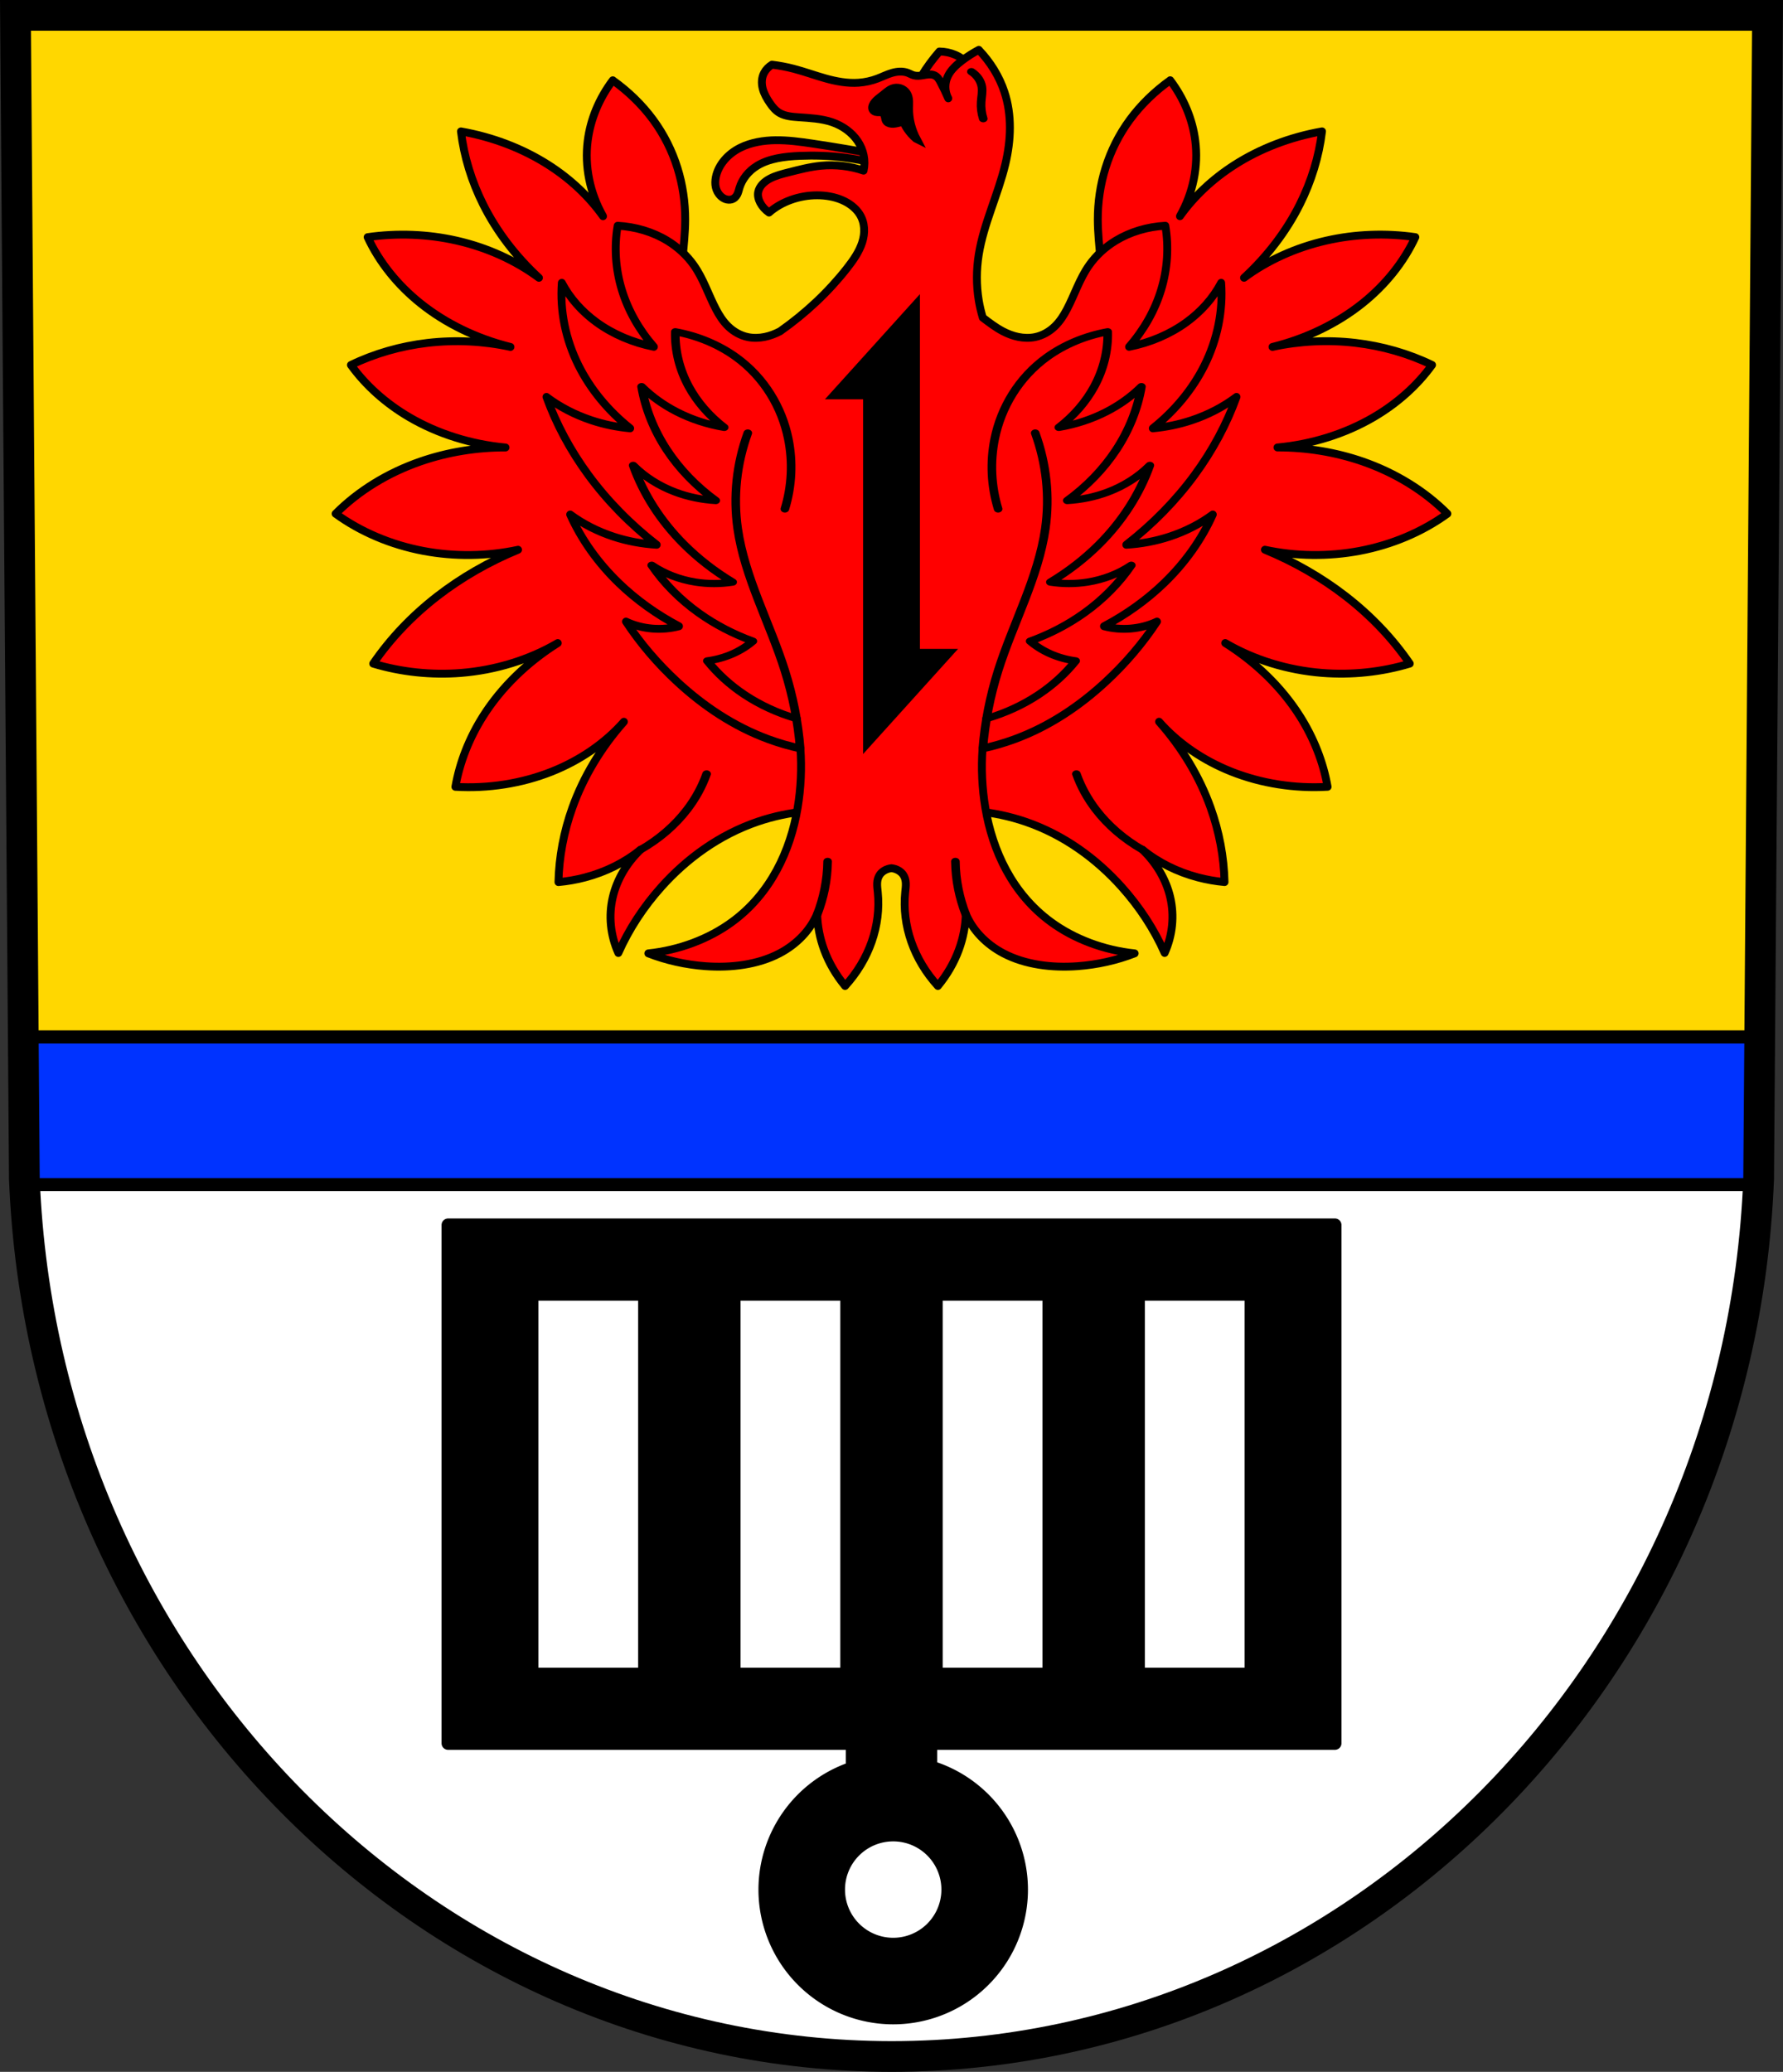 <?xml version="1.0" encoding="UTF-8" standalone="no"?>
<!-- Created with Inkscape (http://www.inkscape.org/) -->

<svg
   xmlns:dc="http://purl.org/dc/elements/1.1/"
   xmlns:cc="http://creativecommons.org/ns#"
   xmlns:rdf="http://www.w3.org/1999/02/22-rdf-syntax-ns#"
   xmlns:svg="http://www.w3.org/2000/svg"
   xmlns="http://www.w3.org/2000/svg"
   xmlns:sodipodi="http://sodipodi.sourceforge.net/DTD/sodipodi-0.dtd"
   xmlns:inkscape="http://www.inkscape.org/namespaces/inkscape"
   width="180.169mm"
   height="209.344mm"
   viewBox="0 0 180.169 209.344"
   version="1.1"
   id="svg3368"
   inkscape:version="0.92.4 (5da689c313, 2019-01-14)"
   sodipodi:docname="DEU Krummenau (Hunsrück) COA.svg">
  <rect x="0" y="0" width="180.169" height="209.344" fill="#333333" stroke="none"/>
  <defs
     id="defs3362">
    <inkscape:path-effect
       effect="spiro"
       id="path-effect9222"
       is_visible="true" />
    <inkscape:path-effect
       effect="spiro"
       id="path-effect9218"
       is_visible="true" />
    <inkscape:path-effect
       effect="spiro"
       id="path-effect9000-9-4"
       is_visible="true" />
    <inkscape:path-effect
       effect="spiro"
       id="path-effect9000-4"
       is_visible="true" />
    <inkscape:path-effect
       effect="spiro"
       id="path-effect8951-8-3"
       is_visible="true" />
    <inkscape:path-effect
       effect="spiro"
       id="path-effect8947-2-0"
       is_visible="true" />
    <inkscape:path-effect
       effect="spiro"
       id="path-effect8951-3"
       is_visible="true" />
    <inkscape:path-effect
       effect="spiro"
       id="path-effect8947-1"
       is_visible="true" />
    <inkscape:path-effect
       effect="spiro"
       id="path-effect9055-7"
       is_visible="true" />
    <inkscape:path-effect
       effect="spiro"
       id="path-effect9055"
       is_visible="true" />
  </defs>
  <sodipodi:namedview
     id="base"
     pagecolor="#ffffff"
     bordercolor="#666666"
     borderopacity="1.0"
     inkscape:pageopacity="0.0"
     inkscape:pageshadow="2"
     inkscape:zoom="0.69260138"
     inkscape:cx="340.47714"
     inkscape:cy="395.60994"
     inkscape:document-units="mm"
     inkscape:current-layer="layer1"
     showgrid="false"
     inkscape:window-width="1366"
     inkscape:window-height="745"
     inkscape:window-x="-8"
     inkscape:window-y="-8"
     inkscape:window-maximized="1"
     fit-margin-top="0"
     fit-margin-left="0"
     fit-margin-right="0"
     fit-margin-bottom="0"
     inkscape:snap-nodes="false" />
  <g
     inkscape:label="Ebene 1"
     inkscape:groupmode="layer"
     id="layer1"
     transform="translate(-1.627,-5.689)">
    <path
       style="fill:#ffffff;fill-rule:evenodd;stroke:none;stroke-width:3.104;stroke-opacity:1"
       inkscape:connector-curvature="0"
       d="M 180.232,7.241 179.334,124.822 c -1.959,49.459 -40.673,88.631 -87.623,88.658 C 44.805,213.42 6.076,174.234 4.089,124.822 L 3.191,7.241 H 91.709 Z"
       id="path10563-0-6-7-3-1"
       sodipodi:nodetypes="ccccccc" />
    <path
       style="fill:#ffd700;fill-opacity:1;stroke:#000000;stroke-width:1;stroke-linecap:round;stroke-linejoin:round;stroke-miterlimit:4;stroke-dasharray:none;stroke-opacity:1;paint-order:markers fill stroke"
       d="M 5.912 5.867 L 9.074 420 L 671.879 420 L 675.043 5.867 L 340.469 5.867 L 5.912 5.867 z "
       transform="matrix(0.265,0,0,0.265,1.627,5.689)"
       id="rect4151" />
    <path
       style="fill:#0033ff;fill-opacity:1;stroke:#000000;stroke-width:5;stroke-linecap:round;stroke-linejoin:round;stroke-miterlimit:4;stroke-dasharray:none;stroke-opacity:1;paint-order:markers fill stroke"
       d="M 8.885 395.369 L 9.305 450.266 C 9.324 450.734 9.349 451.2 9.369 451.668 L 671.584 451.668 C 671.604 451.2 671.63 450.734 671.648 450.266 L 672.068 395.369 L 8.885 395.369 z "
       transform="matrix(0.265,0,0,0.265,1.627,5.689)"
       id="rect4175" />
    <path
       style="fill:none;fill-rule:evenodd;stroke:#000000;stroke-width:3.104;stroke-opacity:1"
       inkscape:connector-curvature="0"
       d="m 180.232,7.241 -0.898,117.581 c -1.959,49.459 -40.673,88.631 -87.623,88.658 C 44.805,213.42 6.076,174.234 4.089,124.822 L 3.191,7.241 H 91.709 Z"
       id="path10563-0-6-7-3"
       sodipodi:nodetypes="ccccccc" />
    <path
       style="fill:#000000;fill-opacity:1;stroke:#000000;stroke-width:1.323;stroke-linecap:round;stroke-linejoin:round;stroke-miterlimit:4;stroke-dasharray:none;stroke-opacity:1;paint-order:markers fill stroke"
       d="m 46.908,129.466 v 52.367 h 40.847 v 2.514 a 12.955,12.955 0 0 0 -8.826,12.266 12.955,12.955 0 0 0 12.955,12.955 12.955,12.955 0 0 0 12.955,-12.955 12.955,12.955 0 0 0 -9.169,-12.376 v -2.405 h 40.847 v -52.367 z m 8.459,6.983 h 11.404 v 38.403 h -11.404 z m 20.428,0 h 11.404 v 38.403 H 75.795 Z m 20.428,0 h 11.405 v 38.403 H 96.223 Z m 20.428,0 h 11.404 v 38.403 h -11.404 z m -24.768,54.634 a 5.531,5.531 0 0 1 5.531,5.531 5.531,5.531 0 0 1 -5.531,5.531 5.531,5.531 0 0 1 -5.531,-5.531 5.531,5.531 0 0 1 5.531,-5.531 z"
       id="rect4178"
       inkscape:connector-curvature="0" />
    <g
       id="g4365"
       transform="translate(94.14,-52.343)">
      <path
         id="path9020"
         d="m -30.592,66.142 c -1.385,1.84 -2.258,3.946 -2.533,6.106 -0.331,2.598 0.211,5.269 1.548,7.632 -1.416,-1.991 -3.29,-3.755 -5.49,-5.166 -2.601,-1.669 -5.656,-2.842 -8.867,-3.405 0.309,2.54 1.071,5.042 2.252,7.397 1.358,2.707 3.271,5.22 5.63,7.397 -2.373,-1.762 -5.24,-3.059 -8.305,-3.757 -2.923,-0.666 -6.023,-0.787 -9.008,-0.352 1.171,2.52 3.01,4.822 5.349,6.693 2.552,2.042 5.698,3.562 9.087,4.401 -2.726,-0.594 -5.593,-0.736 -8.383,-0.409 -2.72,0.319 -5.365,1.081 -7.742,2.231 1.501,2.079 3.529,3.891 5.912,5.284 2.863,1.673 6.237,2.734 9.712,3.053 -2.936,-0.011 -5.874,0.471 -8.586,1.409 -3.318,1.147 -6.293,2.978 -8.586,5.284 2.524,1.836 5.601,3.14 8.867,3.757 3.141,0.594 6.452,0.553 9.571,-0.118 -2.974,1.226 -5.732,2.814 -8.163,4.697 -2.555,1.979 -4.747,4.284 -6.475,6.81 2.824,0.854 5.877,1.177 8.867,0.94 3.501,-0.279 6.907,-1.333 9.784,-3.02 -3.114,1.957 -5.707,4.49 -7.532,7.364 -1.416,2.231 -2.373,4.665 -2.815,7.162 3.323,0.198 6.704,-0.334 9.712,-1.526 2.889,-1.145 5.428,-2.897 7.319,-5.049 -2.32,2.616 -4.091,5.57 -5.208,8.688 -0.873,2.437 -1.348,4.972 -1.408,7.515 0.907,-0.084 1.804,-0.241 2.674,-0.469 2.107,-0.553 4.054,-1.527 5.63,-2.818 -1.419,1.364 -2.4,3.042 -2.815,4.814 -0.439,1.874 -0.241,3.848 0.563,5.636 1.058,-2.391 2.532,-4.653 4.363,-6.693 2.529,-2.819 5.805,-5.242 9.712,-6.575 3.187,-1.087 6.74,-1.417 10.135,-0.94 -1.282,-7.173 -0.898,-14.551 1.126,-21.604 0.744,-2.593 1.712,-5.167 1.892,-7.829 0.09,-1.331 -0.02,-2.68 -0.45,-3.964 -0.429,-1.284 -1.186,-2.504 -2.287,-3.47 -1.551,-1.361 -3.68,-2.147 -5.791,-2.798 -2.111,-0.651 -4.295,-1.215 -6.173,-2.251 -1.962,-1.083 -3.508,-2.653 -4.535,-4.418 -1.027,-1.765 -1.546,-3.72 -1.658,-5.68 -0.15,-2.623 0.415,-5.24 0.422,-7.867 0.009,-3.529 -1.026,-7.089 -3.237,-10.098 -1.1,-1.497 -2.483,-2.849 -4.082,-3.992 z m 56.328,0 c -1.599,1.143 -2.981,2.495 -4.082,3.992 -2.211,3.008 -3.247,6.569 -3.237,10.098 0.007,2.626 0.572,5.243 0.422,7.867 -0.112,1.96 -0.631,3.915 -1.658,5.68 -1.027,1.765 -2.574,3.335 -4.535,4.418 -1.877,1.036 -4.061,1.6 -6.173,2.251 -2.111,0.651 -4.24,1.437 -5.791,2.798 -1.101,0.966 -1.858,2.186 -2.287,3.47 -0.429,1.284 -0.54,2.633 -0.45,3.964 0.181,2.662 1.149,5.236 1.893,7.829 2.024,7.053 2.408,14.431 1.126,21.604 3.395,-0.477 6.947,-0.148 10.134,0.94 3.907,1.333 7.183,3.757 9.712,6.575 1.831,2.04 3.305,4.302 4.363,6.693 0.804,-1.788 1.002,-3.762 0.563,-5.636 -0.415,-1.772 -1.396,-3.45 -2.815,-4.814 1.577,1.291 3.523,2.265 5.63,2.818 0.87,0.228 1.767,0.386 2.674,0.469 -0.06,-2.543 -0.535,-5.078 -1.408,-7.515 -1.117,-3.118 -2.888,-6.072 -5.208,-8.688 1.891,2.152 4.431,3.903 7.319,5.049 3.008,1.193 6.389,1.724 9.712,1.526 -0.442,-2.498 -1.398,-4.931 -2.815,-7.162 -1.825,-2.874 -4.417,-5.407 -7.531,-7.364 2.877,1.687 6.283,2.741 9.783,3.02 2.99,0.238 6.043,-0.086 8.867,-0.94 -1.728,-2.526 -3.92,-4.831 -6.475,-6.81 -2.431,-1.883 -5.19,-3.47 -8.164,-4.697 3.119,0.671 6.43,0.712 9.571,0.118 3.266,-0.618 6.343,-1.921 8.867,-3.757 -2.293,-2.306 -5.268,-4.137 -8.586,-5.284 -2.713,-0.937 -5.65,-1.419 -8.586,-1.409 3.475,-0.319 6.849,-1.379 9.712,-3.053 2.382,-1.393 4.411,-3.205 5.912,-5.284 -2.376,-1.15 -5.021,-1.912 -7.742,-2.231 -2.79,-0.327 -5.657,-0.185 -8.383,0.409 3.389,-0.839 6.534,-2.359 9.087,-4.401 2.338,-1.871 4.178,-4.173 5.349,-6.693 -2.985,-0.435 -6.084,-0.314 -9.008,0.352 -3.065,0.698 -5.932,1.995 -8.305,3.757 2.36,-2.177 4.273,-4.69 5.63,-7.397 1.181,-2.355 1.943,-4.857 2.252,-7.397 -3.211,0.563 -6.267,1.736 -8.868,3.405 -2.2,1.412 -4.073,3.175 -5.489,5.166 1.337,-2.363 1.879,-5.034 1.548,-7.632 -0.275,-2.16 -1.149,-4.266 -2.533,-6.106 z"
         style="fill:#ff0000;fill-opacity:1;stroke:#000000;stroke-width:0.794;stroke-linecap:round;stroke-linejoin:round;stroke-miterlimit:4;stroke-dasharray:none;stroke-opacity:1"
         inkscape:connector-curvature="0" />
      <path
         transform="matrix(0.947,0,0,0.79,93.02,31.681)"
         sodipodi:nodetypes="cac"
         inkscape:original-d="m -127.58749,142.05021 c 1.669,-1.72556 3.65551,-3.19173 5.00621,-5.1759 0.93448,-1.37274 1.3746,-3.02381 2.06151,-4.53532"
         inkscape:path-effect="#path-effect9055"
         inkscape:connector-curvature="0"
         id="path9053"
         d="m -127.587,142.05 c 1.995,-1.364 3.71,-3.136 5.006,-5.176 0.894,-1.406 1.59,-2.937 2.062,-4.535"
         style="fill:none;stroke:#000000;stroke-width:0.918;stroke-linecap:round;stroke-linejoin:miter;stroke-miterlimit:4;stroke-dasharray:none;stroke-opacity:1" />
      <path
         sodipodi:nodetypes="cac"
         inkscape:original-d="m -127.58749,142.05021 c 1.669,-1.72556 3.65551,-3.19173 5.00621,-5.1759 0.93448,-1.37274 1.3746,-3.02381 2.06151,-4.53532"
         inkscape:path-effect="#path-effect9055-7"
         inkscape:connector-curvature="0"
         id="path9053-0"
         d="m -127.587,142.05 c 1.995,-1.364 3.71,-3.136 5.006,-5.176 0.894,-1.406 1.59,-2.937 2.062,-4.535"
         style="fill:none;stroke:#000000;stroke-width:0.918;stroke-linecap:round;stroke-linejoin:miter;stroke-miterlimit:4;stroke-dasharray:none;stroke-opacity:1"
         transform="matrix(-0.947,0,0,0.79,-97.877,31.681)" />
      <path
         id="path9117-6"
         d="m 2.412,63.235 c -0.351,0.404 -0.683,0.82 -0.995,1.246 -0.57,0.776 -1.08,1.598 -1.294,2.49 -0.219,0.912 -0.113,1.876 0.299,2.74 l 5.474,1.162 c 0.988,-1.57 1.1,-3.505 0.298,-5.147 -0.435,-0.892 -1.162,-1.72 -2.189,-2.159 -0.491,-0.209 -1.041,-0.324 -1.593,-0.332 z m -16.535,8.964 c -1.241,0.015 -2.502,0.223 -3.57,0.751 -1.292,0.638 -2.245,1.753 -2.488,2.989 -0.065,0.332 -0.081,0.674 -0.008,1.005 0.073,0.331 0.238,0.652 0.505,0.904 0.136,0.129 0.3,0.24 0.491,0.306 0.191,0.065 0.409,0.082 0.604,0.027 0.132,-0.038 0.25,-0.108 0.344,-0.194 0.095,-0.086 0.167,-0.188 0.224,-0.295 0.112,-0.214 0.159,-0.447 0.228,-0.673 0.27,-0.888 0.905,-1.701 1.792,-2.242 1.213,-0.74 2.779,-0.934 4.28,-0.996 1.495,-0.062 2.998,-0.016 4.479,0.166 1.252,0.154 2.486,0.404 3.683,0.747 v -0.996 c -2.278,-0.433 -4.568,-0.821 -6.868,-1.162 -1.222,-0.181 -2.454,-0.35 -3.695,-0.335 z"
         style="fill:#ff0000;fill-opacity:1;stroke:#000000;stroke-width:0.794;stroke-linecap:round;stroke-linejoin:round;stroke-miterlimit:4;stroke-dasharray:none;stroke-opacity:1"
         inkscape:connector-curvature="0" />
      <path
         id="path8941-7"
         d="m 6.393,63.069 c -0.6,0.318 -1.166,0.68 -1.692,1.08 -0.563,0.428 -1.089,0.912 -1.393,1.495 -0.382,0.731 -0.382,1.594 0,2.325 -0.241,-0.561 -0.507,-1.115 -0.796,-1.661 -0.068,-0.129 -0.139,-0.258 -0.233,-0.375 -0.094,-0.117 -0.215,-0.222 -0.364,-0.289 -0.18,-0.08 -0.391,-0.098 -0.593,-0.086 -0.203,0.012 -0.401,0.053 -0.601,0.086 -0.296,0.049 -0.609,0.079 -0.896,0 -0.212,-0.058 -0.394,-0.172 -0.597,-0.249 -0.247,-0.094 -0.523,-0.132 -0.795,-0.127 -0.272,0.005 -0.541,0.054 -0.798,0.127 -0.52,0.148 -0.992,0.393 -1.493,0.581 -0.597,0.225 -1.238,0.369 -1.891,0.415 -1.136,0.08 -2.274,-0.136 -3.354,-0.438 -1.081,-0.302 -2.126,-0.691 -3.214,-0.973 -0.715,-0.186 -1.448,-0.324 -2.189,-0.415 -0.346,0.213 -0.623,0.502 -0.796,0.83 -0.26,0.493 -0.278,1.059 -0.142,1.586 0.136,0.527 0.417,1.02 0.739,1.486 0.261,0.378 0.562,0.752 0.995,0.996 0.547,0.307 1.234,0.37 1.891,0.415 1.146,0.079 2.319,0.136 3.384,0.498 1.086,0.37 2.012,1.057 2.588,1.91 0.606,0.898 0.822,1.975 0.597,2.989 -1.347,-0.461 -2.834,-0.634 -4.28,-0.498 -1.121,0.105 -2.205,0.391 -3.284,0.664 -0.658,0.167 -1.327,0.334 -1.907,0.642 -0.29,0.154 -0.555,0.344 -0.764,0.572 -0.209,0.228 -0.36,0.495 -0.414,0.779 -0.07,0.364 0.023,0.741 0.199,1.079 0.2,0.384 0.51,0.729 0.896,0.997 1.249,-1.103 3.058,-1.75 4.877,-1.744 0.85,0.003 1.706,0.145 2.465,0.464 0.759,0.318 1.418,0.818 1.814,1.446 0.547,0.865 0.561,1.914 0.255,2.859 -0.306,0.944 -0.906,1.803 -1.549,2.621 -1.864,2.374 -4.144,4.52 -6.745,6.35 -0.48,0.252 -1.001,0.455 -1.552,0.567 -0.551,0.112 -1.134,0.131 -1.686,0.02 -0.787,-0.158 -1.476,-0.572 -2.005,-1.083 -0.528,-0.511 -0.908,-1.117 -1.233,-1.735 -0.777,-1.48 -1.266,-3.071 -2.252,-4.462 -0.681,-0.961 -1.593,-1.809 -2.674,-2.466 -1.455,-0.884 -3.217,-1.413 -5.013,-1.506 -0.362,2.152 -0.217,4.363 0.423,6.47 0.629,2.07 1.737,4.038 3.243,5.764 -2.128,-0.418 -4.131,-1.274 -5.782,-2.47 -1.51,-1.094 -2.723,-2.471 -3.525,-3.999 -0.204,2.843 0.38,5.723 1.692,8.352 1.191,2.386 2.98,4.564 5.217,6.352 -1.353,-0.124 -2.685,-0.401 -3.948,-0.823 -1.655,-0.553 -3.191,-1.354 -4.512,-2.353 0.998,2.764 2.424,5.42 4.23,7.882 1.907,2.598 4.238,4.98 6.909,7.058 -1.496,-0.087 -2.976,-0.365 -4.371,-0.823 -1.598,-0.525 -3.086,-1.285 -4.372,-2.235 1.134,2.533 2.814,4.895 4.935,6.94 1.751,1.688 3.801,3.16 6.063,4.352 -0.862,0.227 -1.779,0.307 -2.679,0.235 -0.939,-0.075 -1.858,-0.318 -2.679,-0.706 1.446,2.199 3.201,4.256 5.217,6.117 2.585,2.385 5.639,4.466 9.166,5.764 1.048,0.386 2.134,0.701 3.243,0.941 0.144,2.001 0.05,4.014 -0.282,5.999 -0.721,4.312 -2.706,8.654 -6.627,11.527 -2.358,1.728 -5.346,2.85 -8.461,3.176 1.817,0.709 3.784,1.149 5.782,1.294 2.58,0.187 5.281,-0.144 7.473,-1.294 1.761,-0.924 3.127,-2.359 3.807,-3.999 0.032,1.235 0.27,2.466 0.705,3.646 0.478,1.296 1.194,2.53 2.116,3.647 2.443,-2.678 3.645,-6.124 3.303,-9.478 -0.03,-0.299 -0.073,-0.599 -0.061,-0.899 0.012,-0.3 0.083,-0.605 0.262,-0.865 0.245,-0.356 0.696,-0.607 1.185,-0.66 0.488,0.053 0.94,0.305 1.185,0.66 0.18,0.26 0.249,0.565 0.262,0.865 0.012,0.3 -0.03,0.6 -0.06,0.899 -0.341,3.353 0.86,6.8 3.303,9.478 0.921,-1.117 1.638,-2.351 2.116,-3.647 0.436,-1.181 0.674,-2.411 0.705,-3.646 0.679,1.64 2.046,3.076 3.807,3.999 2.192,1.15 4.894,1.481 7.473,1.294 1.998,-0.145 3.965,-0.585 5.782,-1.294 -3.114,-0.326 -6.103,-1.448 -8.461,-3.176 -3.921,-2.874 -5.906,-7.215 -6.627,-11.527 -0.332,-1.985 -0.427,-3.998 -0.282,-5.999 1.109,-0.24 2.195,-0.555 3.243,-0.941 3.527,-1.297 6.581,-3.378 9.166,-5.764 2.016,-1.861 3.771,-3.918 5.217,-6.117 -0.821,0.388 -1.74,0.63 -2.679,0.706 -0.9,0.072 -1.817,-0.008 -2.679,-0.235 2.262,-1.193 4.312,-2.664 6.063,-4.352 2.121,-2.045 3.801,-4.407 4.935,-6.94 -1.286,0.95 -2.773,1.71 -4.372,2.235 -1.395,0.458 -2.875,0.737 -4.371,0.823 2.671,-2.078 5.002,-4.459 6.909,-7.058 1.807,-2.462 3.232,-5.118 4.23,-7.882 -1.321,0.999 -2.857,1.8 -4.512,2.353 -1.263,0.422 -2.596,0.699 -3.948,0.823 2.238,-1.788 4.026,-3.966 5.217,-6.352 1.312,-2.629 1.896,-5.509 1.692,-8.352 -0.802,1.528 -2.016,2.905 -3.525,3.999 -1.65,1.196 -3.653,2.052 -5.782,2.47 1.507,-1.726 2.614,-3.694 3.243,-5.764 0.64,-2.107 0.785,-4.318 0.423,-6.47 -1.797,0.093 -3.558,0.622 -5.013,1.506 -1.082,0.657 -1.993,1.505 -2.674,2.466 -0.986,1.391 -1.475,2.982 -2.252,4.462 -0.324,0.618 -0.705,1.224 -1.233,1.735 -0.528,0.511 -1.218,0.925 -2.005,1.083 -0.551,0.11 -1.134,0.092 -1.685,-0.02 -0.551,-0.112 -1.072,-0.315 -1.552,-0.567 -0.741,-0.388 -1.383,-0.886 -2.033,-1.377 -0.171,-0.572 -0.309,-1.151 -0.406,-1.735 -0.254,-1.54 -0.247,-3.109 0,-4.65 0.499,-3.109 1.957,-6.056 2.688,-9.133 0.572,-2.411 0.686,-4.937 -0.1,-7.306 -0.51,-1.537 -1.396,-2.987 -2.588,-4.234 z"
         style="fill:#ff0000;fill-opacity:1;stroke:#000000;stroke-width:0.794;stroke-linecap:round;stroke-linejoin:round;stroke-miterlimit:4;stroke-dasharray:none;stroke-opacity:1"
         inkscape:connector-curvature="0" />
      <path
         sodipodi:nodetypes="caac"
         inkscape:original-d="m -110.25014,129.11611 c -0.54394,-3.32578 -0.90935,-6.68534 -1.63263,-9.97655 -1.34893,-6.13818 -4.46441,-11.91017 -5.03686,-18.1687 -0.37285,-4.076289 0.71981,-8.15519 1.07933,-12.23239"
         inkscape:path-effect="#path-effect8947-1"
         inkscape:connector-curvature="0"
         id="path8945-2"
         d="m -110.25,129.116 c -0.226,-3.367 -0.774,-6.713 -1.633,-9.977 -1.602,-6.087 -4.29,-11.919 -5.037,-18.169 -0.489,-4.094 -0.119,-8.288 1.079,-12.232"
         style="fill:none;stroke:#000000;stroke-width:0.918;stroke-linecap:round;stroke-linejoin:miter;stroke-miterlimit:4;stroke-dasharray:none;stroke-opacity:1"
         transform="matrix(0.947,0,0,0.79,92.752,31.681)" />
      <path
         sodipodi:nodetypes="cacacacacacacacacacaac"
         inkscape:original-d="m -110.65084,125.2596 c -1.78952,-1.02091 -3.88876,-1.75577 -5.54924,-3.06194 -1.53441,-1.207 -3.95754,-4.31732 -3.95754,-4.31732 0,0 1.85852,-0.45942 2.69832,-0.89944 0.79671,-0.41744 2.15866,-1.61899 2.15866,-1.61899 0,0 -4.05562,-2.10534 -5.75642,-3.59776 -1.98517,-1.74196 -5.03687,-6.1162 -5.03687,-6.1162 0,0 2.99999,1.79031 4.67709,2.15866 1.28847,0.283 3.95754,0 3.95754,0 0,0 -3.7667,-2.97487 -5.21675,-4.85698 -2.32492,-3.017663 -5.39665,-10.073733 -5.39665,-10.073733 0,0 2.79968,2.603261 4.49721,3.417874 1.33738,0.641783 4.31731,1.079328 4.31731,1.079328 0,0 -3.88797,-4.043282 -5.21675,-6.475971 -1.36346,-2.49618 -2.69833,-8.094964 -2.69833,-8.094964 0,0 2.35642,2.383193 3.77765,3.237984 1.54582,0.929724 5.03687,1.978769 5.03687,1.978769 0,0 -2.91293,-3.251625 -3.77765,-5.216753 -0.96149,-2.185051 -1.4391,-7.015636 -1.4391,-7.015636 0,0 4.74635,1.554786 6.47597,3.237984 2.8261,2.750242 4.69505,6.589862 5.57653,10.433511 0.67071,2.924609 -0.23959,5.996006 -0.35978,8.994404"
         inkscape:path-effect="#path-effect8951-3"
         inkscape:connector-curvature="0"
         id="path8949-3"
         d="m -110.651,125.26 c -2.004,-0.699 -3.889,-1.739 -5.549,-3.062 -1.533,-1.222 -2.873,-2.684 -3.958,-4.317 0.941,-0.149 1.857,-0.454 2.698,-0.899 0.798,-0.423 1.53,-0.971 2.159,-1.619 -2.083,-0.904 -4.031,-2.121 -5.756,-3.598 -2.017,-1.726 -3.73,-3.806 -5.037,-6.116 1.351,1.087 2.973,1.835 4.677,2.159 1.304,0.247 2.654,0.247 3.958,0 -1.934,-1.391 -3.691,-3.027 -5.217,-4.857 -2.456,-2.946 -4.305,-6.397 -5.397,-10.074 1.215,1.46 2.766,2.638 4.497,3.418 1.36,0.612 2.829,0.98 4.317,1.079 -2.101,-1.831 -3.875,-4.034 -5.217,-6.476 -1.377,-2.507 -2.296,-5.264 -2.698,-8.095 1.076,1.272 2.356,2.369 3.778,3.238 1.547,0.945 3.26,1.618 5.037,1.979 -1.591,-1.463 -2.885,-3.248 -3.778,-5.217 -0.995,-2.192 -1.49,-4.609 -1.439,-7.016 2.383,0.519 4.631,1.643 6.476,3.238 3.043,2.631 4.901,6.468 5.577,10.434 0.508,2.98 0.384,6.065 -0.36,8.994"
         style="fill:none;stroke:#000000;stroke-width:0.918;stroke-linecap:round;stroke-linejoin:round;stroke-miterlimit:4;stroke-dasharray:none;stroke-opacity:1"
         transform="matrix(0.947,0,0,0.79,92.752,31.681)" />
      <path
         transform="matrix(-0.947,0,0,0.79,-97.608,31.681)"
         sodipodi:nodetypes="caac"
         inkscape:original-d="m -110.25014,129.11611 c -0.54394,-3.32578 -0.90935,-6.68534 -1.63263,-9.97655 -1.34893,-6.13818 -4.46441,-11.91017 -5.03686,-18.1687 -0.37285,-4.076289 0.71981,-8.15519 1.07933,-12.23239"
         inkscape:path-effect="#path-effect8947-2-0"
         inkscape:connector-curvature="0"
         id="path8945-1-9"
         d="m -110.25,129.116 c -0.226,-3.367 -0.774,-6.713 -1.633,-9.977 -1.602,-6.087 -4.29,-11.919 -5.037,-18.169 -0.489,-4.094 -0.119,-8.288 1.079,-12.232"
         style="fill:none;stroke:#000000;stroke-width:0.918;stroke-linecap:round;stroke-linejoin:miter;stroke-miterlimit:4;stroke-dasharray:none;stroke-opacity:1" />
      <path
         transform="matrix(-0.947,0,0,0.79,-97.608,31.681)"
         sodipodi:nodetypes="cacacacacacacacacacaac"
         inkscape:original-d="m -110.65084,125.2596 c -1.78952,-1.02091 -3.88876,-1.75577 -5.54924,-3.06194 -1.53441,-1.207 -3.95754,-4.31732 -3.95754,-4.31732 0,0 1.85852,-0.45942 2.69832,-0.89944 0.79671,-0.41744 2.15866,-1.61899 2.15866,-1.61899 0,0 -4.05562,-2.10534 -5.75642,-3.59776 -1.98517,-1.74196 -5.03687,-6.1162 -5.03687,-6.1162 0,0 2.99999,1.79031 4.67709,2.15866 1.28847,0.283 3.95754,0 3.95754,0 0,0 -3.7667,-2.97487 -5.21675,-4.85698 -2.32492,-3.017663 -5.39665,-10.073733 -5.39665,-10.073733 0,0 2.79968,2.603261 4.49721,3.417874 1.33738,0.641783 4.31731,1.079328 4.31731,1.079328 0,0 -3.88797,-4.043282 -5.21675,-6.475971 -1.36346,-2.49618 -2.69833,-8.094964 -2.69833,-8.094964 0,0 2.35642,2.383193 3.77765,3.237984 1.54582,0.929724 5.03687,1.978769 5.03687,1.978769 0,0 -2.91293,-3.251625 -3.77765,-5.216753 -0.96149,-2.185051 -1.4391,-7.015636 -1.4391,-7.015636 0,0 4.74635,1.554786 6.47597,3.237984 2.8261,2.750242 4.69505,6.589862 5.57653,10.433511 0.67071,2.924609 -0.23959,5.996006 -0.35978,8.994404"
         inkscape:path-effect="#path-effect8951-8-3"
         inkscape:connector-curvature="0"
         id="path8949-9-3"
         d="m -110.651,125.26 c -2.004,-0.699 -3.889,-1.739 -5.549,-3.062 -1.533,-1.222 -2.873,-2.684 -3.958,-4.317 0.941,-0.149 1.857,-0.454 2.698,-0.899 0.798,-0.423 1.53,-0.971 2.159,-1.619 -2.083,-0.904 -4.031,-2.121 -5.756,-3.598 -2.017,-1.726 -3.73,-3.806 -5.037,-6.116 1.351,1.087 2.973,1.835 4.677,2.159 1.304,0.247 2.654,0.247 3.958,0 -1.934,-1.391 -3.691,-3.027 -5.217,-4.857 -2.456,-2.946 -4.305,-6.397 -5.397,-10.074 1.215,1.46 2.766,2.638 4.497,3.418 1.36,0.612 2.829,0.98 4.317,1.079 -2.101,-1.831 -3.875,-4.034 -5.217,-6.476 -1.377,-2.507 -2.296,-5.264 -2.698,-8.095 1.076,1.272 2.356,2.369 3.778,3.238 1.547,0.945 3.26,1.618 5.037,1.979 -1.591,-1.463 -2.885,-3.248 -3.778,-5.217 -0.995,-2.192 -1.49,-4.609 -1.439,-7.016 2.383,0.519 4.631,1.643 6.476,3.238 3.043,2.631 4.901,6.468 5.577,10.434 0.508,2.98 0.384,6.065 -0.36,8.994"
         style="fill:none;stroke:#000000;stroke-width:0.918;stroke-linecap:round;stroke-linejoin:round;stroke-miterlimit:4;stroke-dasharray:none;stroke-opacity:1" />
      <path
         sodipodi:nodetypes="cac"
         inkscape:original-d="m -92.597898,150.26521 c -0.321333,-0.86732 -0.596079,-2.09934 -0.773997,-3.17357 -0.194758,-1.1759 -0.27533,-2.18386 -0.318001,-3.5616"
         inkscape:path-effect="#path-effect9000-4"
         inkscape:connector-curvature="0"
         id="path8998-62"
         d="m -92.598,150.265 c -0.333,-1.038 -0.592,-2.099 -0.774,-3.174 -0.199,-1.176 -0.305,-2.369 -0.318,-3.562"
         style="fill:none;stroke:#000000;stroke-width:0.918;stroke-linecap:round;stroke-linejoin:miter;stroke-miterlimit:4;stroke-dasharray:none;stroke-opacity:1"
         transform="matrix(0.947,0,0,0.79,92.752,31.681)" />
      <path
         sodipodi:nodetypes="cac"
         inkscape:original-d="m -92.597898,150.26521 c -0.321333,-0.86732 -0.596079,-2.09934 -0.773997,-3.17357 -0.194758,-1.1759 -0.27533,-2.18386 -0.318001,-3.5616"
         inkscape:path-effect="#path-effect9000-9-4"
         inkscape:connector-curvature="0"
         id="path8998-6-9"
         d="m -92.598,150.265 c -0.333,-1.038 -0.592,-2.099 -0.774,-3.174 -0.199,-1.176 -0.305,-2.369 -0.318,-3.562"
         style="fill:none;stroke:#000000;stroke-width:0.918;stroke-linecap:round;stroke-linejoin:miter;stroke-miterlimit:4;stroke-dasharray:none;stroke-opacity:1"
         transform="matrix(-0.947,0,0,0.79,-97.608,31.681)" />
      <path
         transform="matrix(0.947,0,0,0.79,92.752,31.681)"
         sodipodi:nodetypes="caac"
         inkscape:original-d="m -91.982212,42.518582 c 0.347152,0.619176 0.93646,1.21066 1.114994,1.932655 0.154758,0.625844 -0.09517,1.288296 -0.07434,1.932654 0.02334,0.722007 0.148931,1.436835 0.222999,2.15565"
         inkscape:path-effect="#path-effect9218"
         inkscape:connector-curvature="0"
         id="path9216"
         d="m -91.982,42.519 c 0.603,0.467 1.013,1.177 1.115,1.933 0.087,0.64 -0.039,1.288 -0.074,1.933 -0.04,0.724 0.036,1.455 0.223,2.156"
         style="fill:none;stroke:#000000;stroke-width:0.918;stroke-linecap:round;stroke-linejoin:round;stroke-miterlimit:4;stroke-dasharray:none;stroke-opacity:1" />
      <path
         transform="matrix(0.947,0,0,0.79,92.752,31.681)"
         sodipodi:nodetypes="caaaaaaaacacc"
         inkscape:original-d="m -97.854507,51.141192 c 0,0 -0.377801,-2.672622 -0.817663,-3.939641 -0.327069,-0.942121 -0.375896,-2.413416 -1.33799,-2.675982 -0.48401,-0.132091 -0.88734,0.48586 -1.26366,0.81766 -0.46165,0.40703 -1.06663,0.809216 -1.18932,1.412325 -0.0672,0.330247 0.0377,0.751423 0.29733,0.966327 0.17283,0.143074 0.48829,-0.05867 0.66899,0.07433 0.3485,0.256514 0.16453,0.943038 0.52033,1.189326 0.38762,0.268318 0.94214,0.108433 1.412328,0.07433 0.12601,-0.0091 0.371663,-0.07433 0.371663,-0.07433 0,0 0.264224,0.661673 0.445997,0.966327 0.253911,0.42556 0.891995,1.189326 0.891995,1.189326 z"
         inkscape:path-effect="#path-effect9222"
         inkscape:connector-curvature="0"
         id="path9220"
         d="m -97.855,51.141 c -0.547,-1.236 -0.828,-2.588 -0.818,-3.94 0.004,-0.565 0.057,-1.145 -0.117,-1.682 -0.087,-0.269 -0.233,-0.523 -0.445,-0.709 -0.212,-0.187 -0.494,-0.302 -0.776,-0.284 -0.256,0.016 -0.496,0.137 -0.7,0.293 -0.204,0.156 -0.379,0.346 -0.563,0.524 -0.223,0.216 -0.463,0.416 -0.677,0.641 -0.214,0.225 -0.406,0.479 -0.512,0.771 -0.064,0.177 -0.096,0.371 -0.053,0.554 0.022,0.092 0.062,0.179 0.122,0.252 0.06,0.073 0.139,0.13 0.228,0.16 0.107,0.036 0.223,0.03 0.336,0.028 0.113,-0.003 0.23,-9.64e-4 0.333,0.047 0.101,0.047 0.179,0.136 0.23,0.236 0.051,0.1 0.077,0.21 0.096,0.32 0.019,0.11 0.032,0.222 0.058,0.33 0.026,0.109 0.067,0.216 0.136,0.304 0.078,0.099 0.189,0.168 0.308,0.207 0.119,0.039 0.247,0.048 0.372,0.039 0.25,-0.019 0.489,-0.109 0.732,-0.172 0.122,-0.032 0.247,-0.056 0.372,-0.074 0.12,0.334 0.269,0.658 0.446,0.966 0.247,0.431 0.547,0.831 0.892,1.189 z"
         style="fill:#000000;stroke:#000000;stroke-width:0.918;stroke-linecap:butt;stroke-linejoin:miter;stroke-miterlimit:4;stroke-dasharray:none;stroke-opacity:1" />
      <path
         inkscape:connector-curvature="0"
         id="rect9083"
         d="M 0.443,87.751 -9.155,98.377 h 3.856 v 9.706 5.806 11.248 9.084 l 9.598,-10.626 H 0.443 v -9.706 -5.806 -11.248 z"
         style="fill:#000000;fill-opacity:1;stroke:none;stroke-width:0.265;stroke-linecap:round;stroke-linejoin:round;stroke-miterlimit:4;stroke-dasharray:none;stroke-opacity:1;paint-order:markers fill stroke" />
    </g>
  </g>
</svg>
